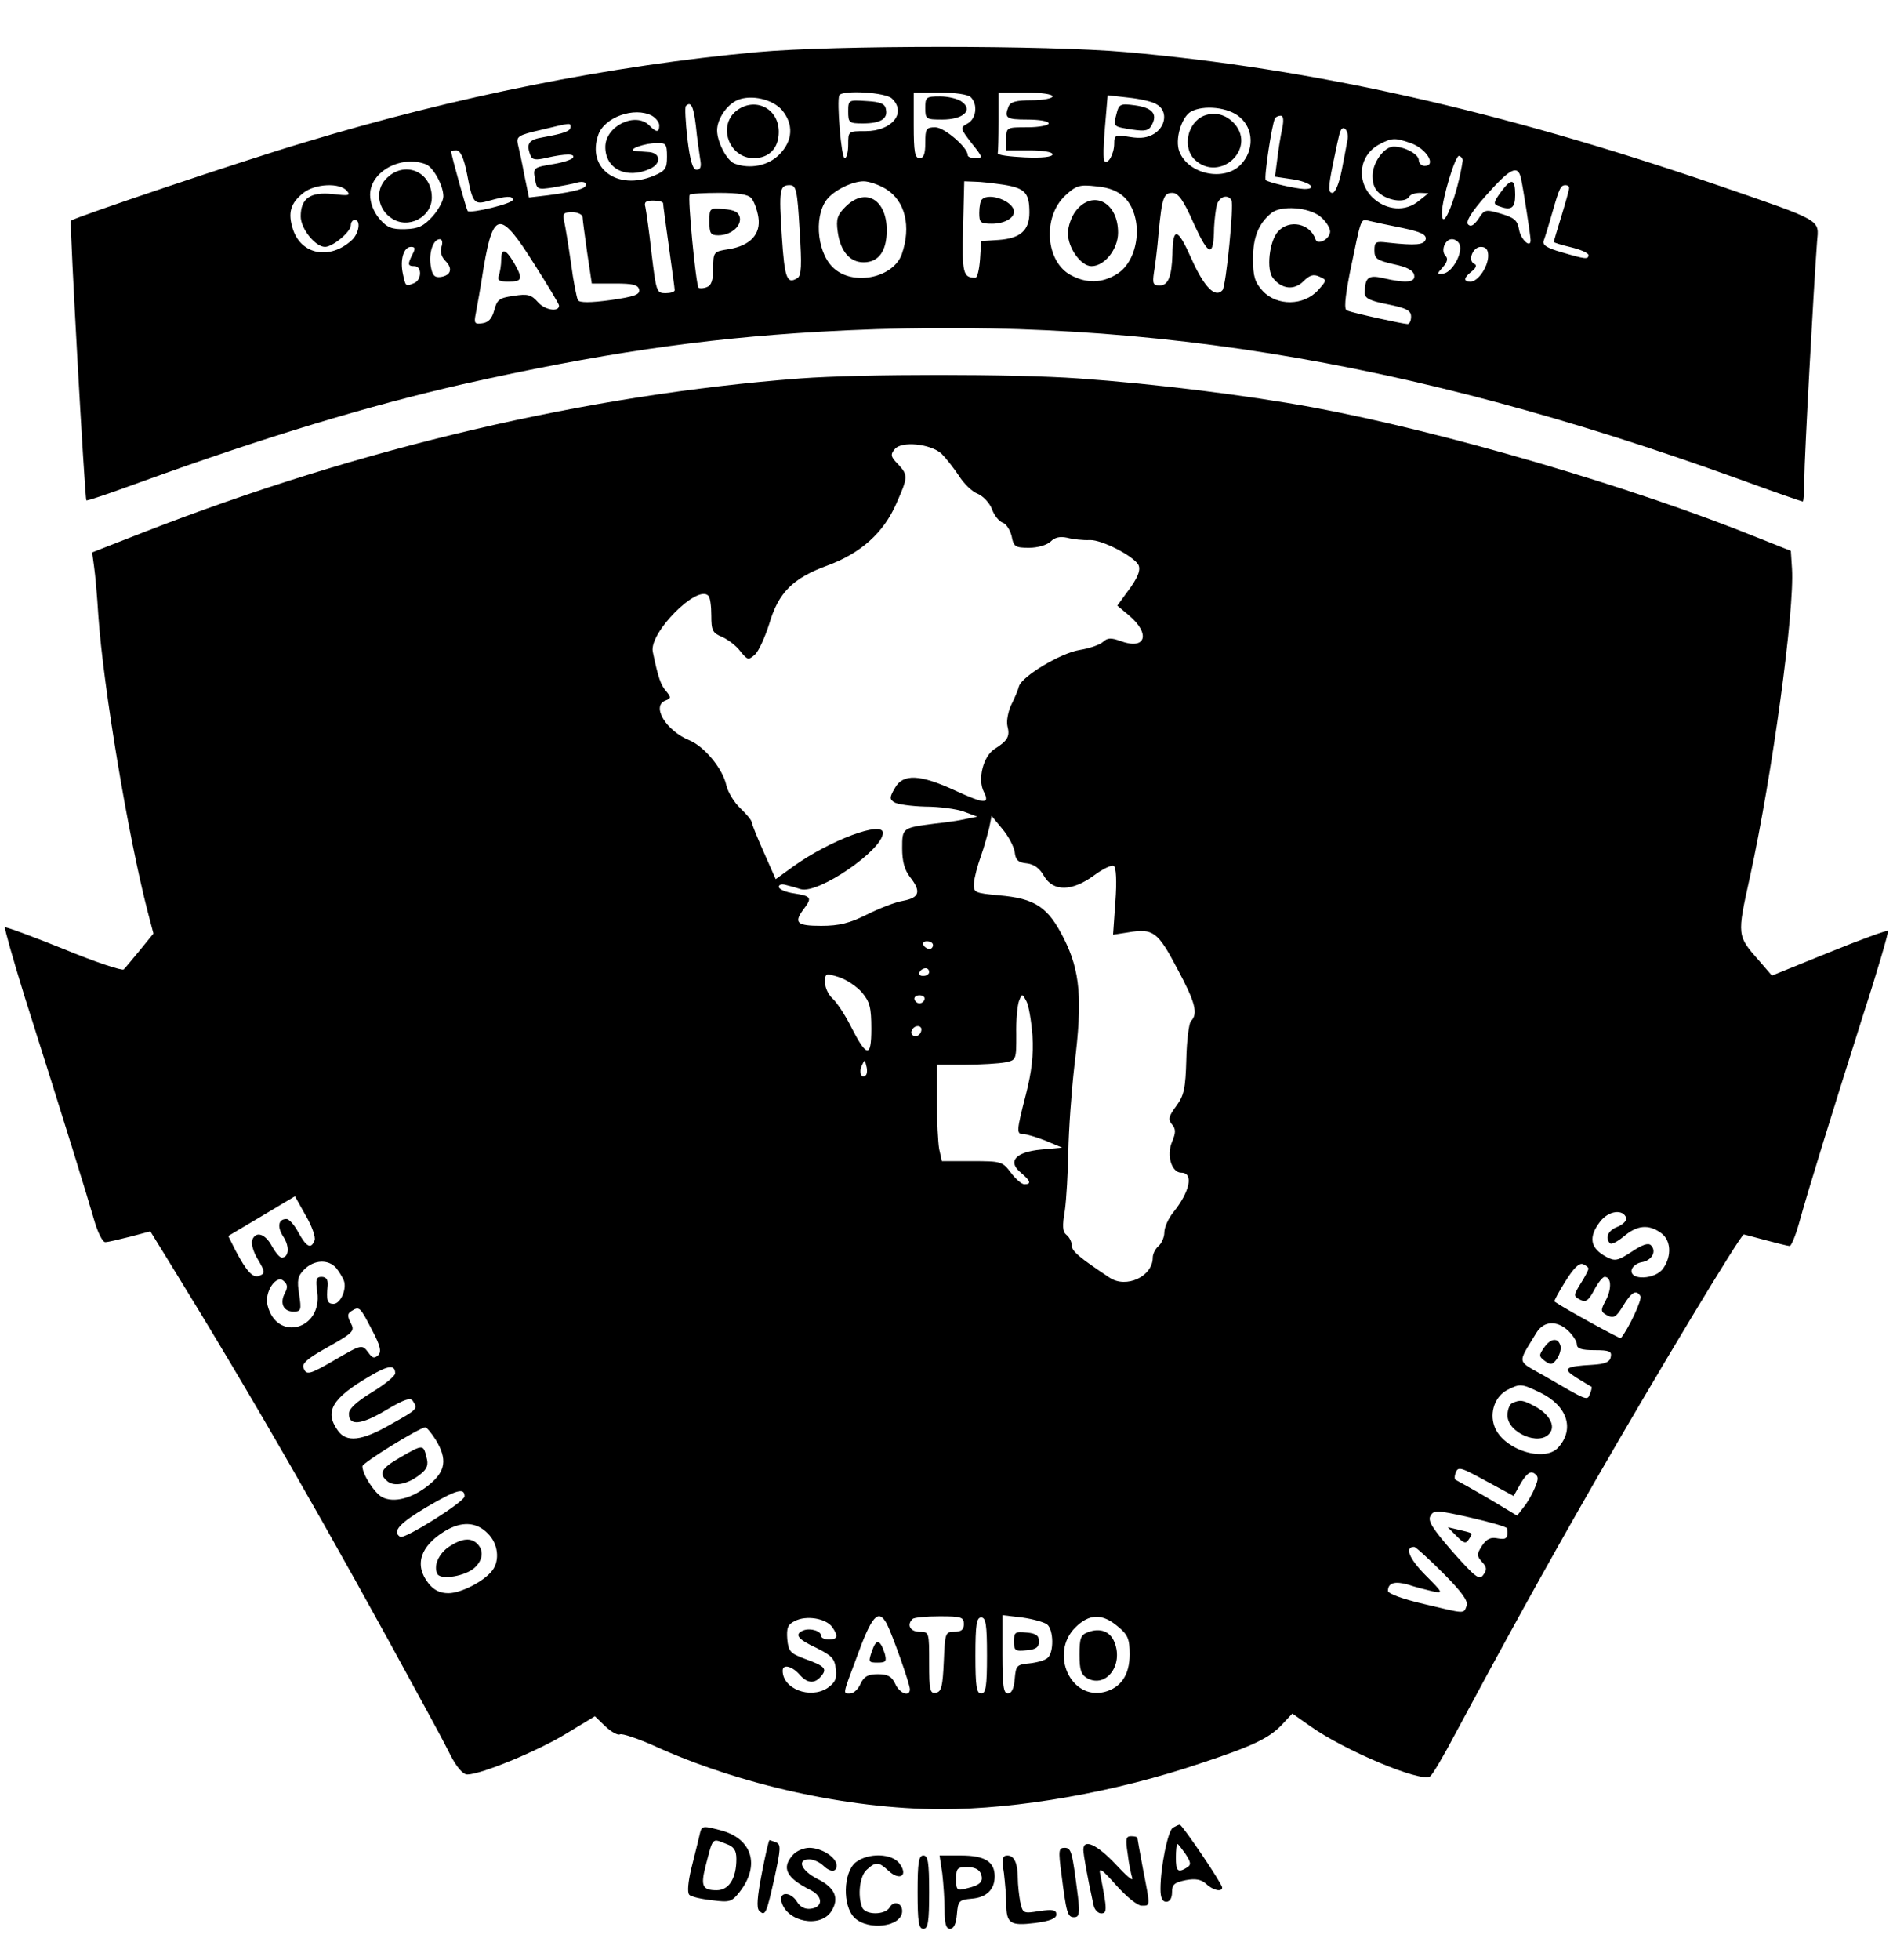 <?xml version="1.0" standalone="no"?>
<!DOCTYPE svg PUBLIC "-//W3C//DTD SVG 20010904//EN"
 "http://www.w3.org/TR/2001/REC-SVG-20010904/DTD/svg10.dtd">
<svg version="1.0" xmlns="http://www.w3.org/2000/svg"
 width="491pt" height="508pt" viewBox="0 0 491 508"
 preserveAspectRatio="xMidYMid meet">

<g transform="translate(0,508) scale(0.1,-0.1)"
fill="#000000" stroke="none">
<path d="M1965 4945 c-382 -35 -782 -115 -1178 -235 -165 -49 -594 -194 -603
-202 -4 -5 36 -720 40 -725 2 -2 63 19 137 46 328 119 598 200 839 255 353 79
616 118 924 136 804 46 1517 -68 2384 -381 90 -33 165 -59 168 -59 2 0 4 27 4
59 0 53 24 493 33 614 5 59 18 52 -258 147 -567 194 -1049 302 -1535 345 -204
18 -756 18 -955 0z m349 -121 c38 -37 -1 -84 -69 -84 -45 0 -45 0 -45 -35 0
-19 -4 -35 -9 -35 -9 0 -21 148 -14 163 8 14 121 8 137 -9z m204 4 c19 -19 14
-56 -8 -68 -20 -11 -20 -12 10 -51 29 -36 30 -39 11 -39 -12 0 -21 3 -21 8 0
20 -61 72 -84 72 -24 0 -26 -4 -26 -40 0 -29 -4 -40 -15 -40 -12 0 -15 16 -15
85 l0 85 68 0 c40 0 73 -5 80 -12z m212 2 c0 -5 -24 -10 -54 -10 -40 0 -55 -4
-60 -16 -12 -30 -6 -34 49 -34 30 0 55 -4 55 -10 0 -5 -25 -10 -55 -10 -54 0
-55 0 -55 -30 l0 -30 60 0 c35 0 60 -4 60 -10 0 -7 -27 -10 -72 -8 -40 2 -72
6 -70 11 1 4 2 41 2 82 l0 75 70 0 c40 0 70 -4 70 -10z m-702 -35 c31 -37 29
-80 -7 -116 -29 -29 -76 -38 -116 -23 -20 8 -45 56 -45 86 0 29 25 67 54 79
35 14 89 2 114 -26z m971 15 c29 -15 27 -55 -4 -76 -18 -11 -35 -14 -65 -9
-37 6 -40 5 -40 -17 0 -27 -16 -55 -25 -46 -4 3 -3 43 1 88 l7 83 53 -6 c29
-3 62 -10 73 -17z m-1194 -57 c3 -32 9 -70 11 -85 4 -20 1 -28 -9 -28 -10 0
-17 22 -24 80 -5 45 -7 83 -4 85 13 14 20 -1 26 -52z m1411 23 c36 -30 37 -86
3 -122 -43 -46 -137 -26 -160 33 -12 31 5 88 29 103 33 19 99 12 128 -14z
m-1525 4 c10 -6 19 -17 19 -25 0 -19 -8 -19 -26 0 -36 36 -114 -2 -114 -56 0
-57 55 -84 115 -57 32 14 29 43 -5 44 -14 1 -29 2 -35 3 -17 4 28 20 58 20 24
1 27 -2 27 -35 0 -31 -4 -37 -35 -50 -94 -39 -174 20 -143 107 16 45 93 73
139 49z m1635 -32 c-4 -18 -10 -54 -13 -80 l-6 -46 47 -7 c44 -7 65 -25 29
-25 -24 1 -93 17 -100 23 -5 6 16 146 24 160 2 4 9 7 15 7 7 0 8 -12 4 -32z
m-1846 3 c0 -11 -17 -17 -72 -27 -37 -6 -44 -17 -32 -47 4 -11 13 -13 42 -6
49 11 75 11 68 0 -4 -5 -25 -12 -49 -16 -55 -9 -55 -10 -49 -41 4 -25 7 -26
46 -20 22 4 51 9 64 13 12 3 22 1 22 -5 0 -11 -24 -18 -97 -28 l-51 -6 -12 58
c-6 33 -14 69 -17 81 -4 19 2 23 59 36 79 19 78 19 78 8z m2015 -34 c-2 -12
-9 -48 -15 -79 -7 -35 -17 -58 -24 -58 -11 0 -11 14 1 73 8 39 16 78 19 85 7
22 24 3 19 -21z m164 -8 c41 -14 68 -59 36 -59 -8 0 -15 7 -15 15 0 15 -37 35
-65 35 -25 0 -55 -42 -55 -76 0 -23 7 -38 22 -48 25 -18 64 -21 73 -6 3 6 16
10 28 10 l22 -1 -24 -19 c-35 -30 -86 -26 -122 9 -43 44 -33 111 21 138 31 16
39 16 79 2z m-2448 -78 c15 -79 18 -83 59 -71 43 12 60 13 60 2 0 -10 -109
-36 -117 -29 -3 4 -42 142 -43 155 0 1 7 2 14 2 10 0 19 -19 27 -59z m2583 33
c-13 -88 -54 -193 -54 -136 0 35 35 152 45 148 5 -2 9 -7 9 -12z m-2689 -10
c19 -8 45 -55 45 -83 0 -12 -13 -35 -28 -52 -23 -25 -36 -32 -71 -33 -35 -1
-47 4 -67 27 -15 18 -24 41 -24 62 0 60 80 104 145 79z m2840 -36 c6 -27 25
-149 25 -161 0 -22 -26 3 -30 28 -4 24 -13 31 -47 41 -40 12 -43 11 -58 -13
-12 -17 -20 -22 -27 -15 -7 7 7 31 47 76 62 70 82 80 90 44z m-1647 -28 c50
-31 66 -97 41 -169 -21 -59 -119 -82 -172 -40 -46 35 -58 134 -23 181 18 24
66 48 96 48 14 0 40 -9 58 -20z m306 11 c55 -9 66 -21 66 -72 0 -46 -23 -67
-80 -71 l-45 -3 -3 -47 c-2 -27 -7 -48 -12 -48 -32 0 -35 11 -32 130 l3 120
27 -1 c15 0 49 -4 76 -8z m-1704 -16 c10 -12 5 -13 -37 -8 -58 6 -83 -11 -83
-58 0 -32 38 -79 63 -79 20 0 67 39 67 56 0 8 5 14 10 14 17 0 11 -36 -8 -53
-56 -51 -130 -38 -152 28 -14 43 -7 68 27 95 30 24 95 27 113 5z m1174 -101
c6 -92 5 -119 -6 -125 -27 -17 -33 0 -40 107 -8 122 -6 134 20 134 17 0 20
-11 26 -116z m843 84 c50 -51 39 -163 -21 -199 -38 -23 -77 -24 -117 -3 -67
34 -76 151 -16 207 28 26 37 29 80 24 34 -3 56 -12 74 -29z m1153 25 c0 -5 -9
-37 -20 -73 -11 -36 -20 -66 -20 -67 0 -2 20 -8 45 -14 25 -6 45 -15 45 -20 0
-12 -8 -11 -69 7 -39 11 -51 19 -47 30 3 8 13 40 22 72 19 66 22 72 35 72 5 0
9 -3 9 -7z m-2121 -27 c7 -8 15 -30 18 -49 7 -44 -21 -74 -77 -83 -39 -6 -40
-7 -40 -49 0 -31 -5 -45 -16 -49 -9 -4 -19 -4 -22 -2 -7 7 -29 236 -23 241 2
3 37 5 76 5 50 0 76 -4 84 -14z m1148 -67 c39 -85 51 -87 52 -9 1 19 4 45 7
58 6 22 28 30 38 13 7 -11 -14 -223 -23 -233 -19 -22 -48 8 -81 82 -36 81 -48
83 -49 10 -2 -57 -11 -80 -33 -80 -17 0 -19 5 -15 33 3 17 9 64 12 102 9 93
13 105 36 105 15 0 29 -19 56 -81z m-1377 54 c0 -5 7 -55 15 -113 8 -58 15
-108 15 -112 0 -5 -11 -8 -24 -8 -23 0 -24 4 -36 103 -6 56 -14 110 -16 120
-4 13 1 17 20 17 14 0 26 -3 26 -7z m1704 -34 c14 -11 26 -29 26 -39 0 -20
-33 -37 -38 -20 -14 41 -68 52 -97 20 -23 -25 -31 -100 -13 -121 23 -29 55
-32 79 -8 16 16 26 19 41 12 20 -9 20 -9 -3 -35 -37 -41 -107 -42 -144 -2 -20
22 -25 37 -25 83 0 56 14 91 48 119 25 20 96 15 126 -9z m-1913 -1 c0 -7 6
-49 12 -93 l12 -80 60 0 c46 0 60 -3 63 -16 2 -13 -13 -18 -75 -27 -52 -7 -80
-7 -84 0 -3 5 -12 49 -18 96 -7 48 -15 97 -18 110 -4 18 -1 22 21 22 14 0 26
-6 27 -12z m2127 -29 c47 -10 62 -17 60 -29 -4 -15 -25 -17 -98 -9 -32 4 -35
2 -35 -20 0 -22 7 -26 50 -36 34 -7 51 -16 53 -28 4 -19 -20 -22 -80 -8 -39 9
-48 2 -48 -39 0 -13 13 -20 60 -29 49 -10 60 -16 60 -32 0 -10 -4 -19 -9 -19
-11 0 -139 28 -157 35 -8 2 -6 30 7 97 31 149 27 141 52 135 12 -3 50 -11 85
-18z m-2252 -94 c35 -55 64 -103 64 -107 0 -18 -37 -12 -55 9 -17 19 -26 22
-63 16 -37 -5 -43 -10 -50 -37 -6 -22 -15 -32 -31 -34 -20 -3 -22 0 -17 25 3
15 13 71 21 123 25 144 43 145 131 5z m-241 45 c-4 -12 0 -26 10 -36 20 -20
15 -38 -12 -42 -16 -2 -22 4 -26 30 -5 35 7 68 24 68 6 0 8 -9 4 -20z m2641 6
c8 -22 -18 -70 -41 -75 -19 -3 -19 -2 -3 16 12 13 14 23 8 29 -14 14 -2 44 16
44 8 0 17 -6 20 -14z m-2716 -25 c-13 -26 -13 -31 5 -31 20 0 19 -36 -1 -44
-22 -9 -22 -9 -29 24 -8 37 2 70 21 70 11 0 12 -4 4 -19z m2790 -4 c0 -28 -26
-67 -46 -67 -19 0 -18 10 4 27 11 9 13 16 6 19 -18 8 -4 44 17 44 13 0 19 -7
19 -23z"/>
<path d="M2200 4791 c0 -29 2 -31 38 -31 46 0 65 12 60 36 -2 15 -14 20 -51
22 -46 3 -47 3 -47 -27z"/>
<path d="M2400 4800 c0 -29 2 -30 44 -30 54 0 81 24 51 46 -10 8 -36 14 -57
14 -36 0 -38 -2 -38 -30z"/>
<path d="M1909 4792 c-48 -40 -17 -122 46 -122 40 0 65 26 65 68 0 62 -63 92
-111 54z"/>
<path d="M2896 4785 c-9 -34 -9 -33 41 -41 34 -5 43 -3 51 13 15 28 0 44 -45
50 -37 5 -41 3 -47 -22z"/>
<path d="M3123 4780 c-44 -18 -57 -84 -23 -115 64 -58 158 28 103 93 -22 25
-51 33 -80 22z"/>
<path d="M1001 4616 c-29 -30 -21 -79 15 -102 43 -29 104 3 104 54 0 69 -73
97 -119 48z"/>
<path d="M3892 4581 c-18 -25 -19 -30 -6 -35 34 -13 44 -6 44 29 0 43 -10 44
-38 6z"/>
<path d="M2193 4544 c-21 -21 -25 -32 -20 -66 7 -49 31 -78 67 -78 39 0 60 29
60 83 0 81 -56 112 -107 61z"/>
<path d="M2547 4563 c-4 -3 -7 -19 -7 -35 0 -25 3 -28 33 -28 31 0 57 14 57
31 0 27 -64 51 -83 32z"/>
<path d="M2791 4534 c-12 -15 -21 -41 -21 -59 0 -38 34 -85 61 -85 34 0 69 44
69 87 0 79 -65 112 -109 57z"/>
<path d="M1840 4506 c0 -31 3 -36 23 -36 32 0 60 23 56 46 -3 14 -14 20 -42
22 -36 3 -37 3 -37 -32z"/>
<path d="M1300 4406 c0 -13 -3 -31 -6 -40 -5 -13 1 -16 25 -16 36 0 38 7 14
49 -22 37 -33 39 -33 7z"/>
<path d="M2075 4099 c-553 -42 -1138 -179 -1703 -399 l-133 -52 5 -37 c3 -20
8 -76 11 -126 13 -188 78 -575 128 -768 l15 -57 -35 -43 c-19 -23 -38 -46 -42
-50 -4 -4 -74 19 -156 53 -82 33 -150 58 -152 56 -2 -2 21 -83 51 -180 108
-340 164 -522 180 -578 9 -32 22 -58 29 -58 7 0 36 7 64 14 l53 14 53 -86
c209 -339 406 -681 659 -1147 21 -38 51 -94 65 -122 17 -34 34 -53 45 -53 35
0 181 60 255 105 l76 46 28 -27 c15 -14 32 -23 37 -20 5 3 44 -10 85 -28 225
-103 507 -165 747 -166 201 0 453 44 677 120 133 44 174 64 207 98 l28 30 47
-33 c87 -62 286 -146 310 -130 6 3 36 54 67 113 118 220 230 424 361 652 157
273 378 640 386 640 1 0 27 -7 57 -15 30 -8 58 -15 62 -15 4 0 15 26 24 58 25
91 90 299 165 536 39 120 68 220 66 223 -3 2 -72 -23 -153 -56 l-148 -60 -32
37 c-59 67 -59 65 -25 219 58 265 116 691 109 799 l-3 46 -83 33 c-331 134
-818 276 -1157 339 -169 31 -408 61 -607 75 -167 12 -560 12 -723 0z m367
-195 c11 -11 31 -36 45 -57 13 -21 35 -42 49 -47 14 -6 31 -24 37 -40 6 -17
19 -32 28 -35 9 -3 19 -19 23 -35 5 -27 9 -30 45 -30 23 0 46 7 56 16 11 11
24 14 43 10 15 -4 42 -7 59 -6 30 1 109 -39 125 -63 8 -13 0 -35 -30 -74 l-24
-33 30 -25 c57 -48 44 -91 -21 -67 -25 9 -34 9 -46 -2 -9 -8 -36 -17 -61 -21
-49 -8 -149 -68 -157 -94 -2 -9 -11 -30 -20 -48 -8 -17 -13 -42 -10 -55 7 -27
1 -38 -34 -60 -29 -19 -44 -79 -27 -111 16 -32 1 -31 -73 3 -93 43 -137 45
-158 7 -14 -24 -14 -29 -1 -37 8 -5 44 -10 80 -11 36 0 81 -6 100 -13 l35 -13
-30 -6 c-16 -4 -52 -9 -80 -12 -85 -11 -85 -11 -85 -64 0 -33 6 -56 20 -74 30
-38 25 -54 -17 -62 -20 -3 -63 -20 -95 -36 -44 -22 -71 -29 -118 -29 -64 0
-72 8 -45 44 22 29 19 33 -25 40 -22 3 -40 11 -40 17 0 6 8 8 18 5 9 -2 27 -7
39 -11 46 -13 213 102 213 146 0 32 -137 -19 -231 -86 l-47 -34 -31 70 c-17
38 -31 73 -31 77 0 5 -13 21 -30 37 -16 15 -32 42 -36 59 -9 43 -57 101 -96
117 -61 25 -99 89 -62 103 15 6 15 8 2 24 -14 16 -21 35 -35 103 -9 49 115
174 144 145 5 -4 8 -27 8 -52 0 -38 3 -45 28 -55 15 -7 37 -23 47 -37 19 -23
21 -24 38 -9 10 9 26 45 37 79 24 82 61 119 151 152 87 32 146 85 179 161 30
68 31 73 4 102 -19 19 -20 25 -8 39 17 21 92 14 121 -12z m190 -1033 c2 -20 9
-27 31 -29 19 -2 34 -13 45 -33 24 -41 73 -40 130 2 23 17 46 28 51 24 6 -3 8
-40 4 -92 l-6 -86 39 6 c65 11 77 2 127 -93 48 -89 55 -118 36 -137 -5 -5 -11
-50 -12 -99 -2 -76 -6 -94 -26 -121 -20 -27 -22 -35 -11 -48 10 -12 10 -21 0
-45 -15 -35 -1 -80 24 -80 33 0 22 -50 -21 -103 -13 -16 -23 -39 -23 -52 0
-12 -7 -28 -15 -35 -8 -7 -15 -20 -15 -30 0 -49 -69 -81 -112 -52 -80 53 -98
69 -98 83 0 9 -6 22 -14 28 -10 8 -11 23 -4 63 4 29 8 98 9 153 1 55 8 156 16
225 21 170 15 243 -28 328 -41 81 -74 103 -168 111 -63 6 -66 7 -65 31 1 14 9
45 18 70 9 25 18 59 22 75 l6 30 28 -34 c16 -19 30 -46 32 -60z m-212 -241 c0
-5 -4 -10 -9 -10 -6 0 -13 5 -16 10 -3 6 1 10 9 10 9 0 16 -4 16 -10z m-10
-70 c0 -5 -7 -10 -16 -10 -8 0 -12 5 -9 10 3 6 10 10 16 10 5 0 9 -4 9 -10z
m-174 -53 c20 -24 24 -39 24 -94 0 -77 -12 -75 -55 10 -15 29 -35 59 -46 69
-10 9 -19 27 -19 41 0 24 1 25 36 14 19 -6 46 -24 60 -40z m162 -18 c-2 -6 -8
-10 -13 -10 -5 0 -11 4 -13 10 -2 6 4 11 13 11 9 0 15 -5 13 -11z m280 -94 c3
-50 -2 -93 -17 -152 -25 -97 -25 -103 -6 -103 8 0 34 -8 57 -17 l43 -18 -54
-5 c-67 -6 -89 -31 -53 -60 25 -21 28 -30 9 -30 -7 0 -23 14 -35 30 -22 29
-25 30 -101 30 l-78 0 -7 31 c-3 17 -6 74 -6 125 l0 94 74 0 c40 0 87 3 103 6
29 6 29 6 29 72 -1 37 3 76 7 87 8 20 8 20 19 0 6 -10 13 -51 16 -90z m-288
17 c0 -13 -12 -22 -22 -16 -10 6 -1 24 13 24 5 0 9 -4 9 -8z m-144 -119 c-11
-11 -19 6 -11 24 8 17 8 17 12 0 3 -10 2 -21 -1 -24z m-1430 -428 c-9 -24 -21
-18 -42 20 -10 19 -24 35 -31 35 -21 0 -25 -20 -8 -46 17 -26 14 -54 -4 -54
-6 0 -17 14 -26 30 -17 32 -42 40 -51 15 -3 -8 3 -31 15 -50 19 -32 19 -36 4
-42 -17 -7 -33 10 -63 67 l-18 36 86 51 87 52 28 -50 c16 -27 26 -56 23 -64z
m3402 58 c2 -7 -8 -17 -22 -23 -25 -9 -34 -29 -20 -43 4 -4 20 5 36 18 34 29
64 32 96 9 26 -18 29 -59 6 -92 -20 -29 -87 -32 -82 -4 2 9 14 18 26 20 26 4
40 28 24 44 -7 7 -23 1 -50 -17 -35 -23 -43 -25 -64 -14 -44 23 -49 52 -17 93
22 28 59 32 67 9z m-3346 -130 c8 -10 17 -25 20 -33 8 -22 -9 -60 -27 -60 -16
0 -19 9 -15 48 1 15 -4 22 -16 22 -14 0 -16 -7 -11 -40 13 -97 -105 -129 -129
-34 -9 34 22 80 41 64 11 -9 12 -17 4 -32 -14 -26 -4 -48 22 -48 20 0 21 4 15
44 -6 37 -4 48 13 65 26 26 63 27 83 4z m3248 -2 c0 -3 -9 -21 -20 -38 -19
-31 -19 -33 -2 -42 15 -8 22 -3 37 25 10 19 22 34 27 34 17 0 19 -29 4 -59
-15 -28 -15 -31 3 -41 16 -8 23 -5 41 25 22 36 34 43 45 25 5 -8 -31 -85 -51
-109 -2 -2 -145 76 -172 95 -2 1 11 25 28 52 21 34 36 49 46 45 7 -3 14 -8 14
-12z m-3156 -157 c23 -43 26 -58 17 -67 -10 -9 -15 -8 -25 6 -17 23 -18 22
-87 -18 -67 -39 -75 -41 -82 -20 -4 10 12 24 51 46 82 46 83 48 71 71 -8 16
-8 23 2 29 21 13 22 13 53 -47z m3104 -4 c12 -12 22 -27 22 -35 0 -11 12 -15
46 -15 38 0 45 -3 42 -17 -2 -14 -15 -19 -48 -21 -72 -4 -79 -10 -40 -34 19
-12 36 -22 38 -23 1 -1 0 -9 -4 -18 -7 -19 -6 -19 -116 45 -76 43 -73 30 -23
113 19 31 53 33 83 5z m-3043 -110 c0 -7 -27 -29 -60 -49 -41 -25 -60 -43 -60
-56 0 -32 32 -29 97 10 47 28 63 33 69 23 13 -20 13 -21 -57 -60 -76 -44 -116
-48 -138 -16 -35 49 -15 83 82 140 49 29 67 31 67 8z m2970 -50 c70 -34 90
-94 47 -142 -36 -41 -145 -5 -166 55 -13 36 2 78 34 94 33 17 37 16 85 -7z
m-2865 -122 c31 -51 26 -82 -17 -117 -43 -35 -91 -48 -122 -32 -20 11 -51 59
-51 80 0 9 146 99 163 101 4 0 16 -15 27 -32z m2815 -112 c15 24 24 31 34 25
12 -8 12 -14 2 -38 -6 -15 -19 -38 -29 -50 l-17 -22 -75 45 c-41 24 -79 45
-83 47 -5 1 -5 10 -1 20 6 16 14 13 78 -22 l72 -39 19 34z m-2740 -35 c0 -14
-156 -112 -167 -105 -22 14 -1 36 70 78 77 45 97 50 97 27z m2704 -83 c3 -25
-1 -30 -24 -26 -18 4 -29 -1 -41 -19 -14 -22 -14 -26 0 -42 13 -14 13 -20 3
-34 -10 -14 -20 -6 -79 60 -52 60 -65 80 -58 93 9 16 15 16 104 -4 52 -12 94
-24 95 -28z m-2644 -13 c27 -26 32 -70 12 -96 -21 -28 -81 -59 -114 -59 -22 0
-38 8 -52 26 -37 47 -21 96 43 135 43 26 82 24 111 -6z m2478 -103 c49 -49 66
-73 61 -85 -8 -21 -2 -21 -111 5 -56 13 -93 27 -93 34 0 21 18 26 53 16 17 -6
46 -13 62 -17 29 -6 29 -5 -19 43 -42 43 -53 72 -28 72 4 0 38 -31 75 -68z
m-1585 -139 c17 -24 15 -33 -8 -33 -11 0 -20 4 -20 9 0 13 -27 21 -45 15 -26
-10 -17 -23 33 -46 40 -20 47 -28 50 -55 3 -25 -2 -35 -22 -49 -45 -29 -116
-2 -116 45 0 18 24 12 43 -9 20 -24 40 -26 57 -5 16 19 10 26 -43 45 -37 14
-42 19 -45 51 -2 29 1 38 20 47 29 15 79 7 96 -15z m142 8 c14 -27 60 -156 60
-170 0 -21 -27 -11 -38 14 -9 19 -19 25 -45 25 -26 0 -36 -6 -45 -25 -6 -14
-18 -25 -27 -25 -19 0 -20 -5 16 91 40 111 57 130 79 90z m200 -1 c0 -15 -7
-20 -25 -20 -23 0 -24 -3 -27 -77 -3 -65 -6 -78 -20 -81 -16 -3 -18 6 -18 77
0 80 0 81 -25 81 -24 0 -34 18 -18 33 3 4 35 7 70 7 56 0 63 -2 63 -20z m60
-82 c0 -80 -3 -98 -15 -98 -12 0 -15 18 -15 98 0 81 3 99 15 99 12 0 15 -18
15 -99z m156 81 c17 -14 18 -73 1 -87 -6 -6 -28 -12 -47 -14 -33 -3 -35 -6
-38 -40 -2 -25 -8 -38 -18 -38 -11 0 -14 20 -14 101 l0 102 51 -6 c28 -4 57
-12 65 -18z m183 -5 c27 -22 31 -33 31 -73 0 -53 -23 -86 -65 -97 -88 -22
-143 100 -76 167 36 36 70 37 110 3z"/>
<path d="M4006 1588 c-15 -21 -15 -24 1 -36 15 -11 20 -10 31 5 7 10 11 24 10
32 -5 24 -25 23 -42 -1z"/>
<path d="M3923 1443 c-7 -2 -13 -17 -13 -32 0 -45 82 -80 109 -47 17 20 -1 51
-39 71 -30 16 -37 17 -57 8z"/>
<path d="M1038 1302 c-50 -29 -57 -42 -33 -62 18 -15 54 -7 85 18 18 14 22 25
16 45 -8 33 -9 33 -68 -1z"/>
<path d="M3778 1098 c19 -19 24 -21 32 -8 11 17 12 15 -25 24 l-30 7 23 -23z"/>
<path d="M1167 1072 c-29 -18 -44 -52 -32 -73 10 -15 72 -5 96 17 22 20 24 45
7 62 -16 16 -38 15 -71 -6z"/>
<path d="M2262 801 c-10 -29 -10 -31 14 -31 22 0 24 3 19 23 -12 37 -22 40
-33 8z"/>
<path d="M2630 825 c0 -24 3 -26 33 -23 24 2 32 8 32 23 0 15 -8 21 -32 23
-30 3 -33 1 -33 -23z"/>
<path d="M2822 849 c-19 -7 -22 -16 -22 -58 0 -41 4 -52 21 -62 48 -25 93 34
70 93 -11 29 -37 39 -69 27z"/>
<path d="M1814 321 c-3 -14 -13 -52 -21 -85 -8 -34 -11 -62 -5 -68 5 -5 31
-11 59 -14 46 -6 51 -4 71 21 55 70 33 140 -51 161 -47 12 -47 12 -53 -15z
m70 -21 c20 -7 26 -17 26 -39 0 -50 -19 -81 -51 -81 -37 0 -42 11 -29 62 20
77 16 73 54 58z"/>
<path d="M3042 342 c-13 -9 -32 -102 -32 -159 0 -23 5 -33 15 -33 9 0 15 9 15
25 0 20 6 25 35 31 26 5 41 2 54 -10 18 -17 41 -21 41 -9 0 10 -103 162 -110
163 -3 0 -11 -4 -18 -8z m33 -68 c14 -22 15 -28 4 -35 -24 -15 -29 -10 -29 26
0 19 2 35 4 35 2 0 11 -12 21 -26z"/>
<path d="M2925 274 c3 -26 9 -54 12 -63 2 -9 -17 8 -44 37 -47 50 -83 67 -83
37 0 -12 10 -69 26 -142 2 -13 12 -23 20 -23 16 0 16 9 -2 100 -5 21 3 16 41
-27 26 -29 55 -53 66 -53 23 0 23 -4 4 93 -8 43 -15 81 -15 83 0 2 -7 4 -16 4
-14 0 -15 -7 -9 -46z"/>
<path d="M1976 224 c-12 -61 -14 -90 -7 -97 16 -16 19 -8 40 86 16 74 17 86 4
91 -8 3 -16 6 -17 6 -2 0 -11 -39 -20 -86z"/>
<path d="M2057 272 c-31 -34 -18 -60 46 -92 32 -16 32 -44 0 -48 -14 -2 -27 4
-35 17 -17 28 -48 28 -41 1 14 -52 100 -69 129 -25 22 34 10 62 -37 85 -41 21
-53 50 -20 50 11 0 26 -7 35 -15 19 -19 36 -19 36 -1 0 21 -39 46 -71 46 -14
0 -33 -8 -42 -18z"/>
<path d="M2753 223 c13 -103 16 -113 33 -113 13 0 15 9 10 53 -15 118 -17 127
-35 127 -15 0 -16 -7 -8 -67z"/>
<path d="M2219 252 c-32 -27 -34 -112 -3 -143 36 -35 124 -24 124 17 0 21 -22
28 -32 10 -12 -21 -64 -21 -72 0 -12 31 -6 81 12 97 24 22 31 21 57 -3 28 -26
51 -13 29 18 -19 28 -82 30 -115 4z"/>
<path d="M2380 175 c0 -78 3 -95 15 -95 12 0 15 17 15 95 0 78 -3 95 -15 95
-12 0 -15 -17 -15 -95z"/>
<path d="M2444 224 c3 -26 6 -69 6 -95 0 -36 4 -49 14 -49 10 0 16 13 18 38 3
34 5 37 38 40 39 3 60 24 60 58 0 38 -26 54 -87 54 l-56 0 7 -46z m100 -1 c8
-20 -1 -30 -36 -38 -26 -7 -28 -5 -28 24 0 28 3 31 29 31 18 0 31 -6 35 -17z"/>
<path d="M2604 224 c3 -26 6 -61 6 -78 0 -52 10 -59 74 -51 40 5 56 12 56 22
0 12 -9 14 -44 9 -43 -7 -43 -6 -50 25 -3 17 -6 44 -6 59 0 39 -9 60 -27 60
-13 0 -15 -9 -9 -46z"/>
</g>
</svg>
